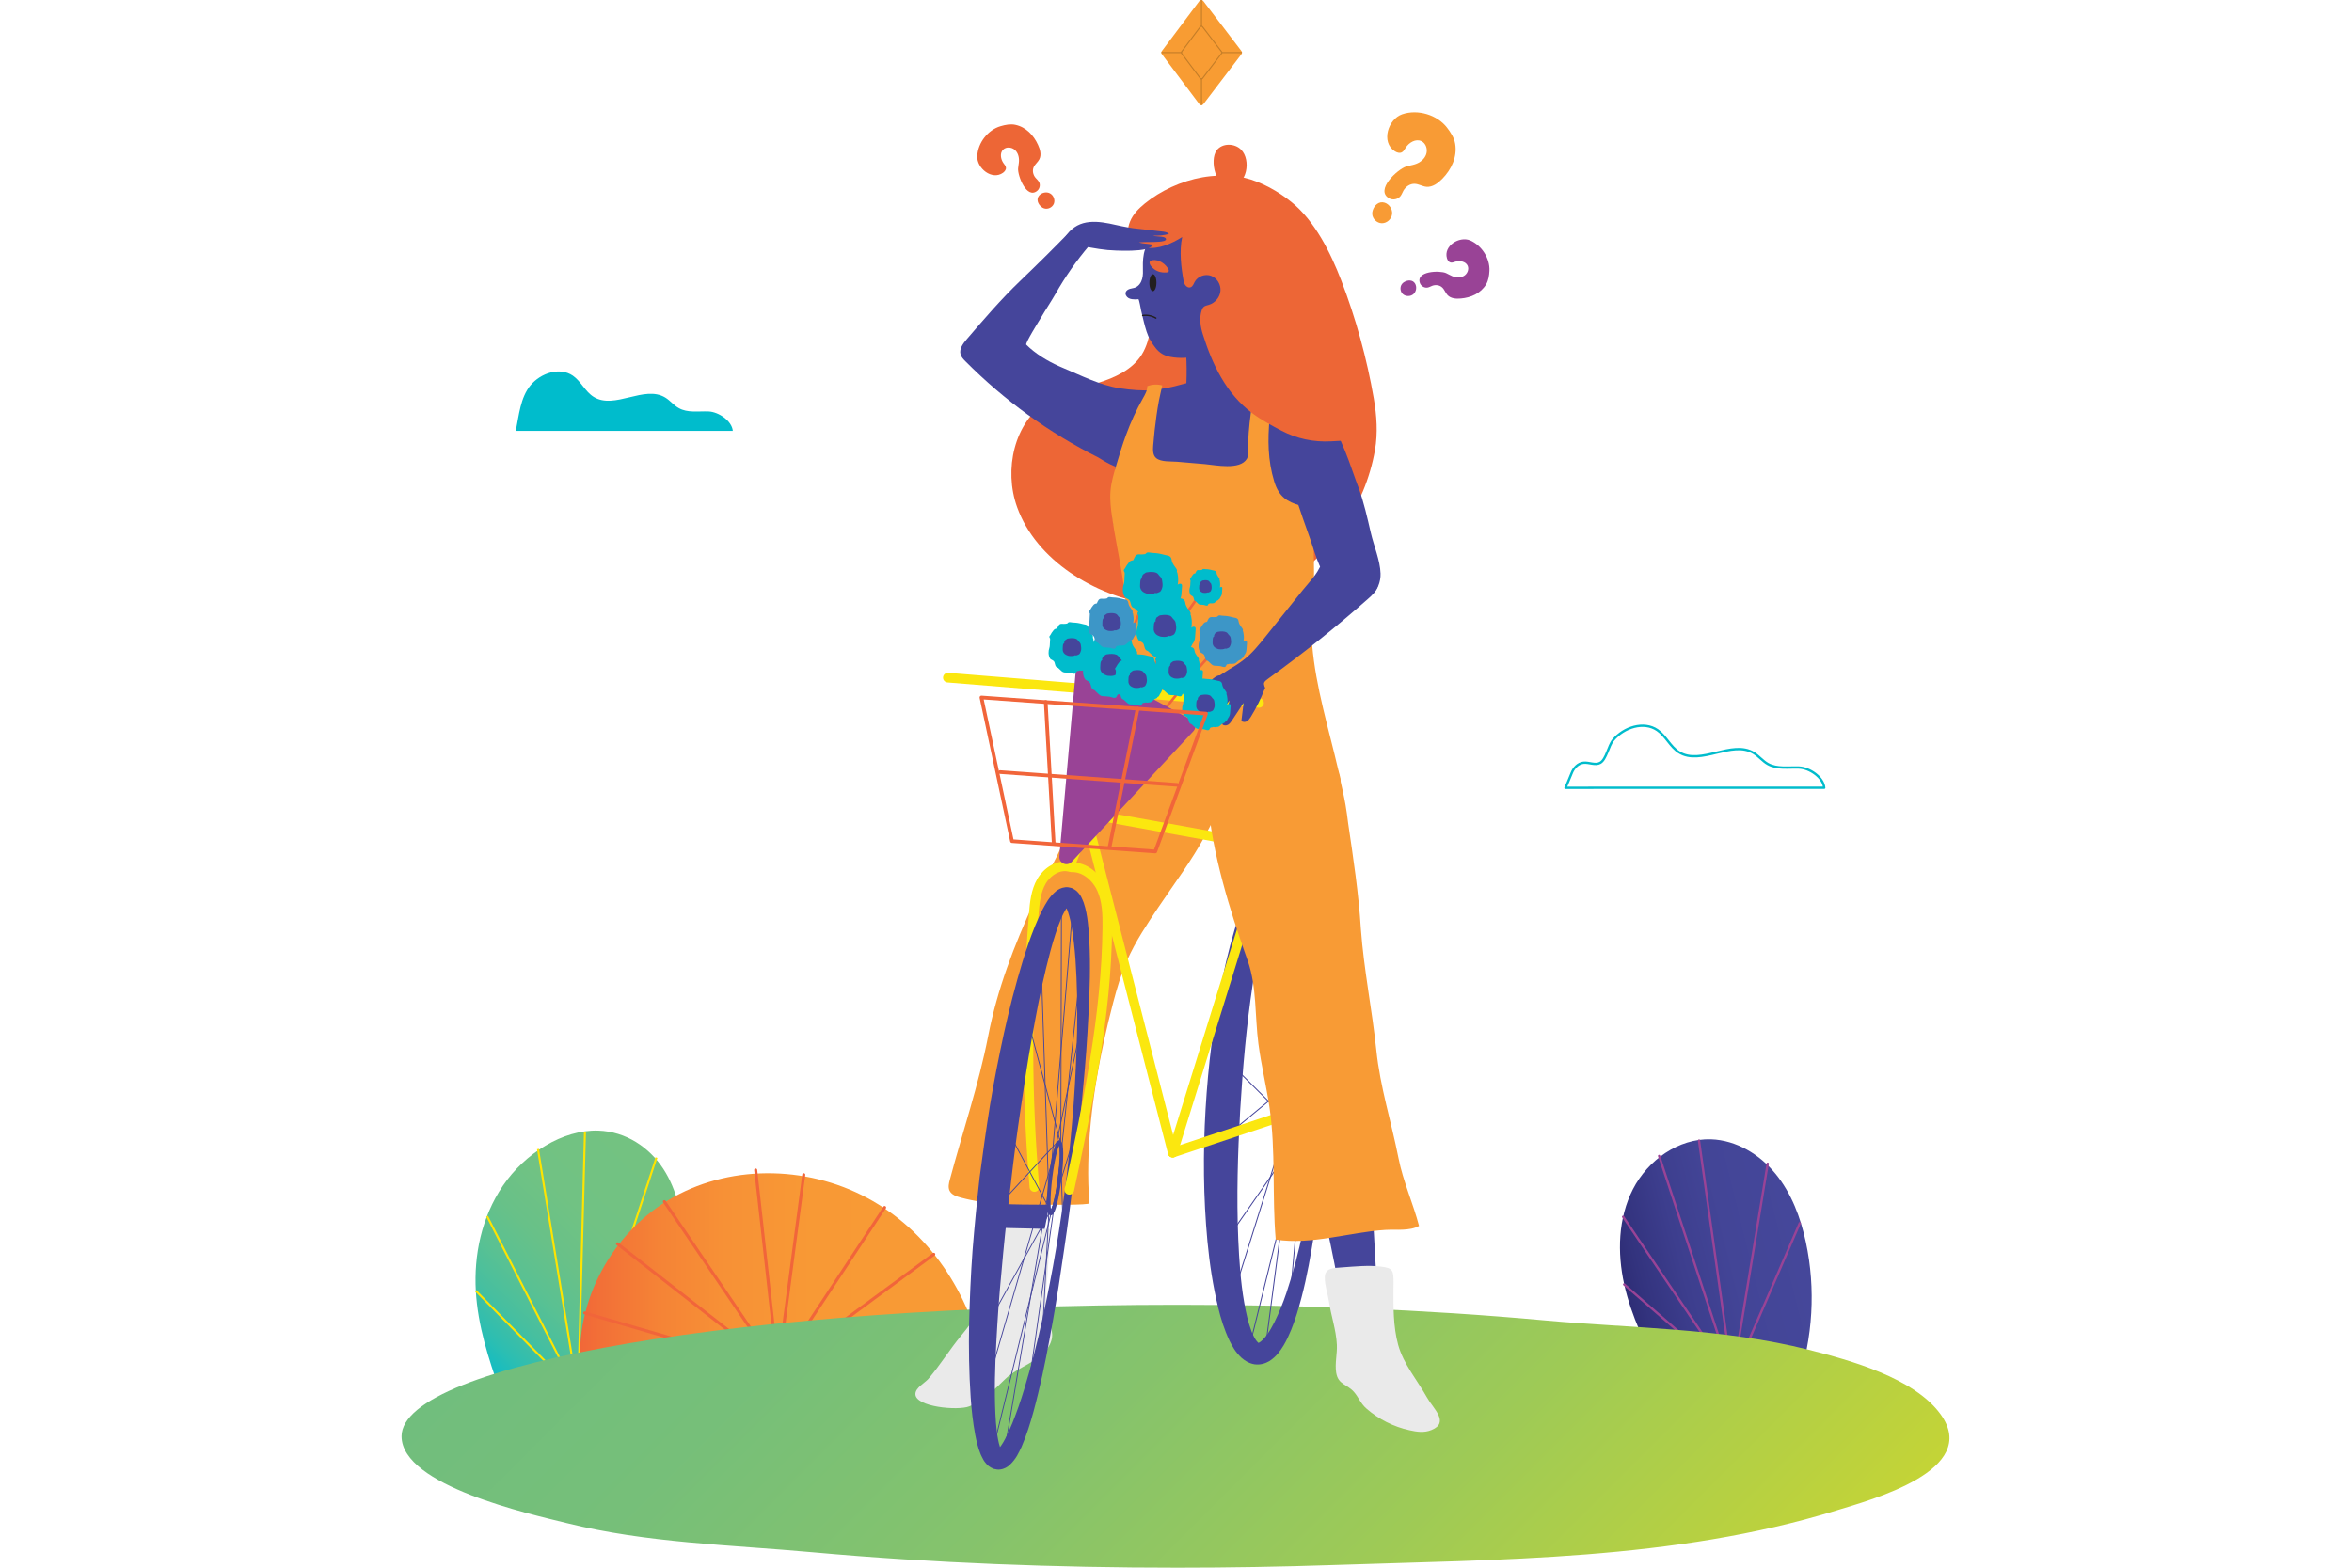 <svg width="579" height="386" viewBox="0 0 579 386" fill="none" xmlns="http://www.w3.org/2000/svg">
<g clip-path="url(#clip0)">
<path d="M330.165 69.017C333.774 78.358 336.495 88.297 338.194 98.141C338.908 102.309 339.217 106.613 338.483 110.801C337.267 117.769 334.488 124.446 330.397 130.217C325.745 136.779 318.585 143.476 310.826 146.198C302.257 149.189 291.951 150.115 282.977 148.726C269.621 146.661 255.127 138.111 250.379 124.852C247.079 115.646 249.607 103.95 257.867 98.758C261.592 96.423 266.031 95.593 270.239 94.3C274.446 93.007 278.75 91.038 281.085 87.294C282.301 85.345 282.861 83.087 283.305 80.848C284.482 74.807 284.81 68.612 286.084 62.59C287.377 56.568 289.751 50.547 294.286 46.397C301.234 40.028 311.598 44.641 317.929 49.755C323.68 54.387 327.56 62.242 330.165 69.017Z" fill="#ED6636"/>
<path d="M299.497 37.037C300.848 35.184 303.936 35.222 305.538 36.863C308.009 39.372 307.044 45.529 303.01 45.934C299.266 46.32 297.702 39.488 299.497 37.037Z" fill="#ED6636"/>
<path d="M408.871 338.464C405.165 331.362 401.575 324.066 399.838 316.25C398.101 308.414 398.333 299.903 402 292.781C405.667 285.659 413.213 280.255 421.223 280.526C427.418 280.738 433.189 284.231 437.106 289.037C441.024 293.823 443.263 299.806 444.556 305.866C447.007 317.311 446.293 329.412 442.549 340.51L408.871 338.464Z" fill="url(#paint0_linear)"/>
<path d="M418.25 280.834L426.472 339.391L408.427 284.617" stroke="#994396" stroke-width="0.565" stroke-miterlimit="10" stroke-linecap="round" stroke-linejoin="round"/>
<path d="M399.568 299.594L426.472 339.391L399.819 316.25" stroke="#994396" stroke-width="0.565" stroke-miterlimit="10" stroke-linecap="round" stroke-linejoin="round"/>
<path d="M435.157 286.528L426.472 339.391L443.051 301.177" stroke="#994396" stroke-width="0.565" stroke-miterlimit="10" stroke-linecap="round" stroke-linejoin="round"/>
<path d="M123.038 342.363C120.258 334.508 117.634 326.479 117.132 317.832C116.649 309.186 118.463 299.787 123.829 291.913C129.194 284.038 138.516 278.094 147.298 278.383C154.091 278.615 159.823 282.494 163.278 287.782C166.733 293.071 168.084 299.671 168.412 306.368C169.01 319.01 166.019 332.365 159.823 344.602L123.038 342.363Z" fill="url(#paint1_linear)"/>
<path d="M143.997 278.731L142.318 343.405L132.437 282.919" stroke="#FFE400" stroke-width="0.498" stroke-miterlimit="10"/>
<path d="M119.911 299.459L142.318 343.405L117.132 317.832" stroke="#FFE400" stroke-width="0.498" stroke-miterlimit="10"/>
<path d="M161.599 285.022L142.318 343.405L167.64 301.196" stroke="#FFE400" stroke-width="0.498" stroke-miterlimit="10"/>
<path d="M143.013 337.441C141.218 320.457 150.868 303.068 165.806 294.75C180.745 286.431 200.025 287.145 214.809 295.695C229.612 304.245 239.706 320.071 242.254 336.959L143.013 337.441Z" fill="url(#paint2_linear)"/>
<path d="M143.939 323.275L191.514 337.113L152.007 306.252" stroke="#F1653A" stroke-width="0.747" stroke-miterlimit="10" stroke-linecap="round" stroke-linejoin="round"/>
<path d="M163.548 295.869L191.514 337.113L186.033 288.091" stroke="#F1653A" stroke-width="0.747" stroke-miterlimit="10" stroke-linecap="round" stroke-linejoin="round"/>
<path d="M197.864 289.249L191.514 337.113L217.762 297.317" stroke="#F1653A" stroke-width="0.747" stroke-miterlimit="10" stroke-linecap="round" stroke-linejoin="round"/>
<path d="M229.863 308.839L191.514 337.113L239.088 325.861" stroke="#F1653A" stroke-width="0.747" stroke-miterlimit="10" stroke-linecap="round" stroke-linejoin="round"/>
<path d="M445.251 332.346C424.021 326.981 401.903 327.077 380.229 325.108C350.218 322.368 320.052 321.268 289.905 321.268C184.392 321.268 98.855 335.762 98.855 353.634C98.855 365.889 130.68 372.818 139.5 375.018C159.283 379.94 179.799 380.364 200.006 382.198C229.882 384.9 259.913 386 289.905 386C302.585 386 315.266 385.788 327.946 385.363C369.035 383.954 411.959 384.244 451.987 371.93C460.595 369.286 487.769 362.029 477.694 348.191C471.19 339.255 455.422 334.913 445.251 332.346Z" fill="url(#paint3_linear)"/>
<path d="M286.952 154.111C293.553 159.206 302.547 161.001 310.595 158.858C314.05 157.932 317.408 156.253 319.589 153.416C322.561 149.575 322.85 144.364 323.043 139.52C323.352 131.047 323.661 122.555 323.101 114.102C322.831 110.184 322.87 105.243 321.48 101.537C321.461 101.479 321.441 101.421 321.422 101.364C320.361 98.777 317.485 97.523 314.899 96.461C310.228 94.551 305.21 93.489 300.173 93.316C296.834 93.2 293.534 93.894 290.33 94.802C287.145 95.709 283.922 96.056 280.603 96.481C280.255 96.519 279.908 96.577 279.618 96.751C279.252 96.983 279.039 97.368 278.866 97.754C277.515 100.514 276.685 103.506 276.009 106.517C274.928 111.4 274.292 116.379 274.099 121.378C274.021 123.423 273.713 125.759 273.944 127.766C274.214 130.198 275.295 132.784 276.125 135.042C277.399 138.478 278.132 142.029 279.811 145.348C281.548 148.764 283.922 151.775 286.952 154.111Z" fill="#45459B"/>
<path d="M293.167 94.416C292.82 94.242 292.414 94.377 292.048 94.512C286.837 96.423 281.143 96.442 275.72 95.612C270.721 94.84 266.128 92.447 261.515 90.517C261.226 90.401 260.936 90.266 260.666 90.15C257.771 88.838 254.914 87.12 252.637 84.862C252.309 84.553 255.86 78.879 256.227 78.261C257.404 76.254 258.678 74.363 259.836 72.356C262.21 68.168 264.97 64.211 268.077 60.544C268.27 60.312 268.463 60.081 268.54 59.791C268.675 59.116 268.038 58.537 267.421 58.19C266.591 57.726 265.491 56.24 264.429 56.337C264.043 56.375 263.715 56.684 263.445 56.954C259.411 61.104 255.32 65.157 251.132 69.171C246.403 73.707 242.215 78.59 237.95 83.569C237.062 84.611 236.097 85.924 236.464 87.236C236.657 87.931 237.178 88.471 237.68 88.973C247.194 98.546 258.234 106.575 270.354 112.635C272.284 113.831 274.292 115.067 276.55 115.375C277.38 115.491 278.827 115.607 279.541 115.047C280.082 114.642 280.101 113.909 280.371 113.33C281.124 111.651 282.513 110.222 283.826 108.987C286.663 106.343 290.098 104.181 292.144 100.785C292.723 99.858 294.865 95.284 293.167 94.416Z" fill="#45459B"/>
<path d="M319.936 124.446C316.964 123.539 314.86 122.42 313.683 118.56C312.081 113.31 312.062 108.292 312.544 102.927C312.602 102.251 313.258 94.609 313.509 94.666C312.139 94.435 310.769 94.184 309.398 93.952C308.568 97.272 307.989 100.669 307.623 104.066C307.449 105.706 307.314 107.347 307.256 109.006C307.198 110.184 307.545 111.94 306.947 112.963C305.249 115.819 299.227 114.507 296.602 114.275C294.344 114.082 292.105 113.889 289.847 113.696C288.381 113.561 285.833 113.812 284.617 112.789C283.787 112.094 283.806 110.84 283.884 109.759C284.077 107.289 284.347 104.818 284.694 102.367C284.868 101.093 285.08 99.839 285.312 98.565C285.543 97.349 285.872 96.114 286.122 94.898C284.926 94.57 283.594 94.628 282.436 95.091C282.455 96.133 281.915 97.098 281.394 98.005C279.753 100.9 278.345 103.95 277.206 107.076C276.318 109.47 275.585 111.921 274.851 114.372C274.195 116.553 273.539 118.734 273.365 121.011C273.211 123.095 273.462 125.18 273.751 127.245C275.16 137.011 277.881 146.371 277.283 156.369C276.878 163.124 274.755 170.245 273.481 176.962C273.134 178.757 272.497 180.416 271.84 182.095C271.3 183.466 269.679 185.975 269.891 187.403C270.374 190.568 276.357 190.723 278.46 191.417C283.459 193.096 288.535 196.011 294.016 194.409C295.271 194.042 296.371 193.328 297.664 193.039C299.941 192.517 302.605 192.846 304.901 192.846C310.653 192.846 316.018 193.56 321.673 194.293C323.352 194.505 328.254 195.219 329.605 193.695C330.532 192.653 329.74 190.877 329.47 189.661C327.116 179.49 323.893 169.222 323.024 158.8C323.024 155.79 322.696 153.184 323.043 150.173C323.95 142.144 323.159 133.479 323.217 125.373C322.001 125.006 320.92 124.736 319.936 124.446Z" fill="#F89B35"/>
<path d="M333.813 118.386C331.632 112.21 329.084 104.548 324.626 100.07C322.986 98.43 320.921 96.963 318.585 96.905C314.552 96.809 313.857 102.406 314.069 105.532C314.262 108.562 315.266 111.496 316.269 114.372C318.296 120.239 320.148 126.145 322.271 131.973C323.622 135.679 324.491 139.867 327.077 142.955C329.084 145.348 334.624 148.571 337.576 146.448C339.178 145.29 339.912 143.206 339.854 141.218C339.757 137.976 338.194 134.386 337.461 131.201C336.592 127.457 335.762 123.713 334.45 120.104C334.237 119.544 334.025 118.965 333.813 118.386Z" fill="#45459B"/>
<path d="M245.4 314.011C246.384 306.773 245.129 296.332 245.187 288.072C245.245 279.445 245.805 270.721 246.268 262.075C246.596 255.918 246.094 243.103 255.474 244.01C263.098 244.763 261.283 255.011 260.994 260.473C260.627 267.479 260.55 274.485 260.261 281.452C259.894 290.176 257.867 298.764 256.246 307.333C255.667 310.421 256.246 320.245 253.602 321.943L245.4 314.011Z" fill="#45459B"/>
<path d="M271.744 256.401C272.458 253.139 273.23 249.935 274.041 246.828C274.967 243.296 276.009 239.783 277.476 236.444C279.522 231.793 282.378 227.547 285.196 223.34C289.076 217.55 293.418 211.837 296.68 205.719C299.691 200.064 303.222 194.139 301.099 187.5C298.687 179.953 289.133 174.163 281.529 177.714C269.872 183.176 266.475 196.609 261.863 207.205C259.682 212.203 256.825 217.009 254.567 222.027C249.607 232.99 245.554 243.334 243.257 255.127C240.922 267.112 236.966 278.711 233.82 290.484C233.588 291.353 233.376 292.298 233.723 293.109C234.206 294.19 235.479 294.595 236.618 294.904C243.373 296.718 249.839 296.564 256.845 296.622C257.539 296.622 268.212 296.776 268.174 296.255C267.151 283.42 268.926 269.428 271.744 256.401Z" fill="#F89B35"/>
<path d="M242.563 306.523C242.447 305.384 242.331 304.245 242.254 303.106C242.234 302.856 242.234 302.566 242.427 302.392C242.582 302.257 242.813 302.257 243.026 302.257C248.16 302.373 253.293 302.489 258.408 302.605C258.582 302.605 257.964 312.872 257.887 313.799C257.559 317.639 257.153 320.689 258.022 324.452C258.582 326.923 259.72 328.467 258.408 331.111C256.381 335.202 250.63 336.438 247.484 339.526C244.898 342.054 242.022 344.91 238.587 346.281C235.827 347.381 225.308 346.435 225.347 343.231C225.366 341.649 227.624 340.568 228.57 339.468C231.426 336.148 233.82 332.211 236.618 328.853C240.189 324.568 242.775 320.419 243.006 314.686C243.103 311.965 242.833 309.244 242.563 306.523Z" fill="#EAEAEA"/>
<path d="M326.749 271.512C326.093 282.224 325.166 292.916 323.545 303.55C322.696 308.877 321.789 314.204 320.399 319.473C319.705 322.117 318.933 324.761 317.871 327.386C317.331 328.698 316.752 330.011 315.96 331.323C315.15 332.616 314.262 333.986 312.467 335.144C311.521 335.704 310.209 336.129 308.8 335.917C307.43 335.685 306.388 334.99 305.616 334.315C304.129 332.925 303.377 331.516 302.682 330.146C301.389 327.405 300.54 324.684 299.883 321.963C298.571 316.52 297.76 311.097 297.239 305.654C296.216 294.788 296.139 283.903 296.776 273.095C297.413 262.268 298.745 251.479 300.945 240.806C302.045 235.46 303.435 230.172 305.172 224.922C306.059 222.297 307.082 219.692 308.356 217.125C309.012 215.832 309.688 214.558 310.595 213.284C311.521 212.03 312.506 210.717 314.358 209.637C315.343 209.135 316.636 208.787 317.987 209.019C319.299 209.309 320.264 210.003 320.959 210.698C322.31 212.107 322.928 213.516 323.507 214.886C324.568 217.646 325.147 220.367 325.63 223.069C326.575 228.493 326.923 233.877 327.174 239.262C327.675 250.07 327.328 260.801 326.749 271.512ZM324.858 271.416C325.475 260.782 325.379 250.089 324.394 239.513C323.893 234.244 323.082 228.975 321.866 223.919C321.249 221.41 320.438 218.92 319.396 216.778C318.875 215.735 318.218 214.732 317.639 214.269C317.35 214.037 317.157 214.018 317.157 214.018C317.157 214.056 317.138 214.076 316.925 214.191C316.481 214.52 315.787 215.369 315.246 216.334C314.667 217.299 314.185 218.418 313.722 219.557C312.814 221.854 312.081 224.324 311.425 226.814C310.112 231.812 309.225 236.985 308.414 242.157C306.831 252.541 305.924 263.059 305.287 273.578C304.708 284.096 304.38 294.653 304.824 305.133C305.056 310.363 305.403 315.594 306.272 320.612C306.696 323.121 307.256 325.591 308.067 327.753C308.472 328.795 308.993 329.798 309.437 330.3C309.649 330.532 309.765 330.57 309.726 330.628C309.668 330.628 309.688 330.686 309.919 330.609C310.421 330.377 311.232 329.586 311.888 328.66C312.564 327.733 313.181 326.633 313.741 325.514C314.86 323.256 315.845 320.824 316.674 318.354C318.334 313.393 319.685 308.24 320.766 303.049C322.908 292.665 324.24 282.05 324.858 271.416Z" fill="#45459B"/>
<path d="M319.299 271.011L319.28 212.088" stroke="#45459B" stroke-width="0.235" stroke-miterlimit="10" stroke-linecap="round" stroke-linejoin="round"/>
<path d="M315.304 212.377L322.464 269.93" stroke="#45459B" stroke-width="0.235" stroke-miterlimit="10" stroke-linecap="round" stroke-linejoin="round"/>
<path d="M322.445 271.609L307.642 331.381" stroke="#45459B" stroke-width="0.235" stroke-miterlimit="10" stroke-linecap="round" stroke-linejoin="round"/>
<path d="M311.618 331.072L319.28 272.709" stroke="#45459B" stroke-width="0.235" stroke-miterlimit="10" stroke-linecap="round" stroke-linejoin="round"/>
<path d="M320.322 279.174L302.045 260.975" stroke="#45459B" stroke-width="0.235" stroke-miterlimit="10" stroke-linecap="round" stroke-linejoin="round"/>
<path d="M300.906 280.506L321.036 263.908" stroke="#45459B" stroke-width="0.235" stroke-miterlimit="10" stroke-linecap="round" stroke-linejoin="round"/>
<path d="M321.422 263.445L324.877 282.494" stroke="#45459B" stroke-width="0.235" stroke-miterlimit="10" stroke-linecap="round" stroke-linejoin="round"/>
<path d="M326.016 262.943L320.708 278.731" stroke="#45459B" stroke-width="0.235" stroke-miterlimit="10" stroke-linecap="round" stroke-linejoin="round"/>
<path d="M321.596 277.09L301.273 306.291" stroke="#45459B" stroke-width="0.235" stroke-miterlimit="10" stroke-linecap="round" stroke-linejoin="round"/>
<path d="M303.28 319.898L319.878 267.054" stroke="#45459B" stroke-width="0.235" stroke-miterlimit="10" stroke-linecap="round" stroke-linejoin="round"/>
<path d="M320.148 265.529L325.649 237.158" stroke="#45459B" stroke-width="0.235" stroke-miterlimit="10" stroke-linecap="round" stroke-linejoin="round"/>
<path d="M323.642 223.552L321.866 275.565" stroke="#45459B" stroke-width="0.235" stroke-miterlimit="10" stroke-linecap="round" stroke-linejoin="round"/>
<path d="M322.368 265.973L317.408 321.519" stroke="#45459B" stroke-width="0.235" stroke-miterlimit="10" stroke-linecap="round" stroke-linejoin="round"/>
<path d="M321.017 307.488L319.627 277.534" stroke="#45459B" stroke-width="0.235" stroke-miterlimit="10" stroke-linecap="round" stroke-linejoin="round"/>
<path d="M319.376 276.665L309.495 221.95" stroke="#45459B" stroke-width="0.235" stroke-miterlimit="10" stroke-linecap="round" stroke-linejoin="round"/>
<path d="M305.886 235.981L322.117 265.086" stroke="#45459B" stroke-width="0.235" stroke-miterlimit="10" stroke-linecap="round" stroke-linejoin="round"/>
<path d="M322.387 272.095C322.657 267.861 322.186 264.385 321.335 264.331C320.484 264.277 319.575 267.665 319.305 271.899C319.036 276.133 319.507 279.609 320.358 279.663C321.209 279.717 322.117 276.329 322.387 272.095Z" stroke="#45459B" stroke-width="0.98" stroke-miterlimit="10" stroke-linecap="round" stroke-linejoin="round"/>
<path d="M288.689 283.806L325.803 271.454" stroke="#FBE70F" stroke-width="2.374" stroke-miterlimit="10" stroke-linecap="round" stroke-linejoin="round"/>
<path d="M307.333 199.099C308.704 198.616 310.228 198.462 311.695 198.443C317.678 198.365 327.965 200.952 323.68 209.463C322.194 212.416 319.878 211.933 317.157 212.512C313.548 213.304 313.625 213.883 311.734 217.202C311.039 218.437 309.997 219.615 308.607 219.827C307.005 220.059 305.48 218.843 304.824 217.376C303.493 214.327 302.277 210.679 302.219 207.321C302.18 204.677 303.087 201.878 305.172 200.238C305.847 199.736 306.561 199.35 307.333 199.099Z" fill="#FBE70F"/>
<path d="M304.014 82.314C304.593 88.105 304.863 93.952 304.786 99.781C304.786 100.244 304.766 100.727 304.573 101.093C304.322 101.537 303.879 101.653 303.473 101.73C300.076 102.329 296.564 101.943 293.263 100.592C292.704 100.36 292.105 100.051 291.874 99.318C291.719 98.835 291.777 98.295 291.816 97.793C292.26 93.103 292.221 88.317 291.681 83.646L304.014 82.314Z" fill="#45459B"/>
<path d="M305.615 12.584L296.216 0.251C296.101 0.097 295.908 0 295.734 0C295.541 0 295.367 0.097 295.251 0.251L286.007 12.584C285.852 12.796 285.852 13.105 286.007 13.317L295.251 25.65C295.367 25.804 295.541 25.901 295.734 25.901C295.927 25.901 296.101 25.804 296.216 25.669L305.615 13.336C305.789 13.105 305.789 12.796 305.615 12.584Z" fill="#F89C33"/>
<path d="M300.733 12.757L296.004 6.562C295.946 6.485 295.85 6.446 295.753 6.446C295.657 6.446 295.56 6.485 295.502 6.562L290.87 12.757C290.793 12.873 290.793 13.008 290.87 13.124L295.502 19.319C295.56 19.396 295.657 19.435 295.753 19.435C295.85 19.435 295.946 19.396 296.004 19.319L300.733 13.124C300.829 13.027 300.829 12.873 300.733 12.757Z" stroke="#C47D27" stroke-width="0.263" stroke-miterlimit="10" stroke-linecap="round" stroke-linejoin="round"/>
<path d="M295.772 6.446V0" stroke="#C47D27" stroke-width="0.263" stroke-miterlimit="10" stroke-linecap="round" stroke-linejoin="round"/>
<path d="M295.772 25.765V19.319" stroke="#C47D27" stroke-width="0.263" stroke-miterlimit="10" stroke-linecap="round" stroke-linejoin="round"/>
<path d="M286.007 12.95C286.007 12.95 288.091 12.95 290.909 12.95" stroke="#C47D27" stroke-width="0.263" stroke-miterlimit="10" stroke-linecap="round" stroke-linejoin="round"/>
<path d="M300.926 12.95C303.628 12.95 305.615 12.95 305.615 12.95" stroke="#C47D27" stroke-width="0.263" stroke-miterlimit="10" stroke-linecap="round" stroke-linejoin="round"/>
<path d="M263.271 213.439C260.569 212.783 257.771 214.597 256.381 217.009C254.992 219.422 254.702 222.278 254.49 225.038C252.676 247.407 252.734 269.91 254.644 292.26" stroke="#FBE70F" stroke-width="2.374" stroke-miterlimit="10" stroke-linecap="round" stroke-linejoin="round"/>
<path d="M264.294 289.886C263.619 295.83 262.847 301.756 261.959 307.661C261.09 313.586 260.222 319.492 259.16 325.398C258.099 331.285 257.018 337.19 255.571 343.058C254.857 345.991 254.104 348.925 253.139 351.839C252.656 353.306 252.116 354.753 251.479 356.239C250.765 357.706 250.205 359.173 248.449 360.814C247.947 361.2 247.291 361.682 246.229 361.817C245.747 361.914 245.129 361.798 244.608 361.663C244.164 361.489 243.701 361.219 243.373 360.968C242.119 359.868 241.868 358.98 241.424 358.112C240.729 356.413 240.382 354.85 240.073 353.287C239.494 350.179 239.166 347.13 238.953 344.08C238.548 338.001 238.452 331.96 238.567 325.919C238.722 319.898 238.973 313.876 239.417 307.874C239.899 301.871 240.478 295.888 241.154 289.925C241.926 283.961 242.775 278.017 243.72 272.072C244.705 266.147 245.882 260.241 247.156 254.355C248.449 248.468 249.954 242.62 251.711 236.811C252.598 233.897 253.583 231.021 254.741 228.145C255.32 226.698 255.957 225.27 256.709 223.822C257.52 222.375 258.176 220.946 260.01 219.383C260.511 219.016 261.187 218.573 262.248 218.457C262.712 218.38 263.329 218.515 263.831 218.65C264.256 218.843 264.7 219.094 265.008 219.364C266.186 220.464 266.379 221.352 266.765 222.22C267.344 223.919 267.595 225.482 267.788 227.045C268.174 230.153 268.251 233.183 268.309 236.213C268.386 242.254 268.058 248.256 267.71 254.239C267.363 260.222 266.803 266.186 266.244 272.13C265.703 278.017 265.047 283.942 264.294 289.886ZM262.577 289.674C263.252 283.749 263.831 277.824 264.294 271.898C264.738 265.954 264.989 260.01 265.143 254.065C265.259 248.121 265.163 242.176 264.757 236.29C264.545 233.356 264.217 230.423 263.696 227.624C263.426 226.235 263.078 224.864 262.615 223.764C262.403 223.282 262.036 222.722 262.055 222.838C262.075 222.876 262.19 222.973 262.287 222.973C262.422 223.089 262.654 223.05 262.75 223.069C263.059 223.05 263.059 222.992 263.001 223.069C262.577 223.475 261.805 224.768 261.303 225.984C260.762 227.238 260.28 228.57 259.836 229.94C258.948 232.662 258.215 235.499 257.52 238.355C256.13 244.049 255.05 249.858 254.007 255.686C252.946 261.496 252.097 267.363 251.228 273.211C250.36 279.059 249.588 284.945 248.912 290.832C248.179 296.718 247.523 302.605 246.963 308.491C246.403 314.378 245.863 320.284 245.515 326.17C245.168 332.057 244.84 337.962 244.917 343.791C244.956 346.705 245.052 349.62 245.38 352.399C245.554 353.769 245.786 355.159 246.152 356.239C246.307 356.722 246.615 357.282 246.519 357.166C246.48 357.127 246.345 357.031 246.229 357.031C246.075 356.915 245.824 356.973 245.708 356.973C245.38 357.031 245.4 357.108 245.477 357.05C245.979 356.722 246.847 355.448 247.445 354.271C248.082 353.055 248.681 351.743 249.221 350.392C250.302 347.709 251.267 344.91 252.116 342.093C253.834 336.438 255.32 330.686 256.594 324.877C257.848 319.068 259.025 313.22 259.99 307.353C260.975 301.485 261.824 295.58 262.577 289.674Z" fill="#45459B"/>
<path d="M258.697 288.844L264.256 221.525" stroke="#45459B" stroke-width="0.216" stroke-miterlimit="10" stroke-linecap="round" stroke-linejoin="round"/>
<path d="M261.303 221.622L261.129 287.802" stroke="#45459B" stroke-width="0.216" stroke-miterlimit="10" stroke-linecap="round" stroke-linejoin="round"/>
<path d="M260.955 289.732L244.415 357.05" stroke="#45459B" stroke-width="0.216" stroke-miterlimit="10" stroke-linecap="round" stroke-linejoin="round"/>
<path d="M247.349 356.954L258.523 290.774" stroke="#45459B" stroke-width="0.216" stroke-miterlimit="10" stroke-linecap="round" stroke-linejoin="round"/>
<path d="M258.678 298.243L246.963 276.26" stroke="#45459B" stroke-width="0.216" stroke-miterlimit="10" stroke-linecap="round" stroke-linejoin="round"/>
<path d="M244.28 298.513L260.647 280.834" stroke="#45459B" stroke-width="0.216" stroke-miterlimit="10" stroke-linecap="round" stroke-linejoin="round"/>
<path d="M260.975 280.333L261.708 302.315" stroke="#45459B" stroke-width="0.216" stroke-miterlimit="10" stroke-linecap="round" stroke-linejoin="round"/>
<path d="M264.391 280.062L258.987 297.741" stroke="#45459B" stroke-width="0.216" stroke-miterlimit="10" stroke-linecap="round" stroke-linejoin="round"/>
<path d="M259.817 295.927L242.099 327.984" stroke="#45459B" stroke-width="0.216" stroke-miterlimit="10" stroke-linecap="round" stroke-linejoin="round"/>
<path d="M242.292 343.656L259.489 284.347" stroke="#45459B" stroke-width="0.216" stroke-miterlimit="10" stroke-linecap="round" stroke-linejoin="round"/>
<path d="M259.836 282.649L266.572 250.572" stroke="#45459B" stroke-width="0.216" stroke-miterlimit="10" stroke-linecap="round" stroke-linejoin="round"/>
<path d="M266.379 234.92L260.145 294.209" stroke="#45459B" stroke-width="0.216" stroke-miterlimit="10" stroke-linecap="round" stroke-linejoin="round"/>
<path d="M261.438 283.266L252.521 346.396" stroke="#45459B" stroke-width="0.216" stroke-miterlimit="10" stroke-linecap="round" stroke-linejoin="round"/>
<path d="M256.516 330.609L258.311 296.313" stroke="#45459B" stroke-width="0.216" stroke-miterlimit="10" stroke-linecap="round" stroke-linejoin="round"/>
<path d="M258.215 295.29L256.13 232.16" stroke="#45459B" stroke-width="0.216" stroke-miterlimit="10" stroke-linecap="round" stroke-linejoin="round"/>
<path d="M252.155 247.966L261.322 282.263" stroke="#45459B" stroke-width="0.216" stroke-miterlimit="10" stroke-linecap="round" stroke-linejoin="round"/>
<path d="M260.858 290.201C261.452 285.377 261.428 281.404 260.804 281.327C260.18 281.25 259.192 285.099 258.597 289.923C258.003 294.747 258.027 298.72 258.651 298.797C259.275 298.874 260.263 295.025 260.858 290.201Z" stroke="#45459B" stroke-width="0.901" stroke-miterlimit="10" stroke-linecap="round" stroke-linejoin="round"/>
<path d="M263.406 213.149L272.342 190.24L272.709 170.554" stroke="#FBE70F" stroke-width="2.374" stroke-miterlimit="10" stroke-linecap="round" stroke-linejoin="round"/>
<path d="M263.831 213.555C267.054 213.458 269.891 215.928 271.223 218.862C272.535 221.796 272.632 225.115 272.593 228.319C272.381 250.128 267.807 271.628 263.233 292.955" stroke="#FBE70F" stroke-width="2.374" stroke-miterlimit="10" stroke-linecap="round" stroke-linejoin="round"/>
<path d="M288.689 283.807L312.081 208.382L267.228 200.276" stroke="#FBE70F" stroke-width="2.374" stroke-miterlimit="10" stroke-linecap="round" stroke-linejoin="round"/>
<path d="M267.228 200.276L288.689 283.807" stroke="#FBE70F" stroke-width="2.374" stroke-miterlimit="10" stroke-linecap="round" stroke-linejoin="round"/>
<path d="M233.337 166.849L309.939 173.063" stroke="#FBE70F" stroke-width="2.374" stroke-miterlimit="10" stroke-linecap="round" stroke-linejoin="round"/>
<path d="M328.351 250.244C328.061 250.244 327.772 250.263 327.482 250.302C315.266 251.73 317.639 265.722 319.724 274.292C322.715 286.586 326.074 298.494 328.467 310.942C328.969 313.567 329.49 316.153 329.972 318.739C330.493 321.499 330.937 324.259 331.246 327.019C331.265 327.27 331.285 327.502 331.323 327.753C331.439 328.814 331.516 329.876 331.574 330.937C331.593 331.285 331.613 331.651 331.632 331.999C331.671 333.311 331.69 334.643 331.632 335.974C332.655 336.689 334.392 337.075 335.994 336.901C337.19 336.766 338.329 336.341 339.062 335.492C339.313 335.202 339.506 334.894 339.641 334.508C339.873 333.89 339.834 333.137 339.796 332.423C339.545 327.675 339.294 322.928 339.024 318.18C338.503 308.568 337.982 298.957 337.287 289.346C337.19 288.091 337.094 286.856 337.017 285.601C337.364 285.524 337.711 285.466 338.078 285.389C337.808 282.108 337.538 278.75 337.268 275.353C336.727 268.714 338.812 249.993 328.351 250.244Z" fill="#45459B"/>
<path d="M331.227 198.153C330.86 195.972 330.319 193.868 329.876 191.707C329.181 188.291 327.386 184.72 325.321 181.922C321.75 177.097 316.192 174.646 310.19 174.974C285.582 176.325 302.875 224.401 307.179 236.637C309.398 242.948 308.916 250.398 309.784 256.979C310.498 262.345 311.714 267.305 312.506 272.593C314.107 283.363 313.123 294.479 314.05 305.21C322.87 306.6 332.249 303.377 341.031 302.836C343.656 302.682 347.033 303.164 349.33 301.852C347.902 296.371 345.412 290.928 344.273 285.157C342.478 276.067 339.776 267.768 338.811 258.543C337.769 248.565 335.743 238.741 335.009 228.705C334.469 220.001 333.137 211.219 331.863 202.592C331.69 201.106 331.477 199.62 331.227 198.153Z" fill="#F89B35"/>
<path d="M343.038 317.003C343.019 321.712 342.942 326.575 344.196 331.149C345.528 335.936 348.925 339.854 351.318 344.138C352.843 346.86 356.896 350.237 352.418 352.09C350.604 352.843 348.847 352.572 347.014 352.167C343.154 351.337 339.333 349.427 336.36 346.802C334.951 345.567 334.45 344.042 333.311 342.729C331.574 340.761 329.393 340.954 328.93 337.943C328.582 335.685 329.2 333.408 329.104 331.149C328.93 327.425 327.675 324.047 327.154 320.457C326.865 318.527 326.112 316.559 326.131 314.513C326.151 312.197 328.216 312.197 330.532 312.042C333.6 311.83 336.843 311.483 339.873 311.849C342.903 312.216 343.057 312.718 343.057 315.96C343.038 316.308 343.038 316.655 343.038 317.003Z" fill="#EAEAEA"/>
<path d="M293.553 176.035C293.379 176.576 293.437 177.406 293.997 177.386C294.171 177.386 294.344 177.27 294.479 177.155C296.332 175.726 298.011 174.086 299.459 172.252C298.706 174.086 297.953 175.939 297.201 177.772C297.645 178.332 298.494 177.753 298.938 177.193C300.192 175.611 301.466 174.028 302.721 172.445C302.103 174.395 301.505 176.363 300.887 178.313C301.215 178.699 301.852 178.699 302.296 178.448C302.74 178.197 303.029 177.753 303.319 177.328C304.265 175.9 305.191 174.491 306.137 173.063C305.963 174.549 305.77 176.016 305.596 177.502C305.944 177.849 306.542 177.83 306.967 177.579C307.391 177.328 307.661 176.904 307.932 176.479C309.302 174.26 310.46 171.905 311.386 169.454C311.869 168.18 301.138 165.69 299.671 166.405C296.757 167.794 294.479 173.14 293.553 176.035Z" fill="#45459B"/>
<path d="M288.033 87.854C290.542 88.355 293.051 88.143 295.483 87.429C302.624 85.325 308.8 79.979 312.042 73.07C313.625 69.712 314.532 65.852 313.644 62.223C311.406 53.017 297.76 48.289 289.732 51.859C285.794 53.615 283.324 57.456 281.896 61.374C281.394 62.783 281.317 64.423 281.355 65.909C281.375 66.836 281.413 67.801 281.162 68.689C280.912 69.596 280.333 70.445 279.464 70.792C279.039 70.966 278.576 70.985 278.152 71.121C277.708 71.256 277.283 71.507 277.129 71.931C276.936 72.491 277.302 73.108 277.824 73.398C278.345 73.687 278.943 73.707 279.541 73.726C279.85 73.745 279.947 73.649 280.255 73.687C280.429 73.707 280.854 76.177 280.912 76.447C281.143 77.412 281.355 78.377 281.606 79.342C282.012 80.906 282.398 82.392 283.189 83.781C283.575 84.457 284.019 85.113 284.501 85.711C285.428 86.889 286.566 87.564 288.033 87.854Z" fill="#45459B"/>
<path d="M291.411 69.383C291.584 70.194 292.356 71.043 293.128 70.715C293.65 70.503 293.843 69.866 294.113 69.383C294.865 68.013 296.68 67.376 298.146 67.917C299.613 68.457 300.578 70.059 300.443 71.622C300.308 73.186 299.131 74.575 297.645 75.038C297.143 75.193 296.583 75.27 296.216 75.656C296.023 75.868 295.908 76.119 295.83 76.389C295.194 78.3 295.502 80.423 296.12 82.353C298.475 89.841 301.871 96.963 308.318 101.769C310.537 103.429 313.007 104.741 315.459 106.034C319.222 108.022 323.429 108.891 327.656 108.659C329.741 108.543 337.132 108.524 336.148 105.243C335.106 101.73 331.188 100.09 327.965 98.353C325.07 96.79 322.349 94.744 320.419 92.061C318.489 89.378 317.369 86.02 317.794 82.758C318.064 80.635 318.952 78.647 319.608 76.602C321.461 70.87 321.499 64.558 319.705 58.807C318.161 53.866 315.227 49.273 310.962 46.32C302.335 40.356 289.461 43.927 281.877 50.064C280.352 51.299 278.924 52.728 278.19 54.542C276.723 58.151 278.596 60.332 282.05 60.949C285.1 61.49 288.477 59.984 291.025 58.363C290.272 61.876 290.755 65.832 291.411 69.383Z" fill="#ED6636"/>
<path d="M284.686 69.618C284.69 68.467 284.305 67.532 283.826 67.531C283.346 67.528 282.953 68.46 282.949 69.611C282.944 70.763 283.329 71.697 283.809 71.699C284.288 71.701 284.681 70.77 284.686 69.618Z" fill="#221F1F"/>
<path d="M287.647 66.353C287.879 66.836 287.609 67.067 287.145 67.087C285.814 67.164 284.675 66.855 283.71 65.929C283.112 65.35 282.436 64.269 283.71 64.057C285.293 63.825 286.991 65.002 287.647 66.353Z" fill="#ED6636"/>
<path d="M281.297 77.683C282.417 77.509 283.575 77.74 284.54 78.319" stroke="#221F1F" stroke-width="0.335" stroke-miterlimit="10" stroke-linecap="round" stroke-linejoin="round"/>
<path d="M296.892 144.499C288.863 154.69 282.34 166.077 277.669 178.197" stroke="#F1653A" stroke-width="0.636" stroke-miterlimit="10"/>
<path d="M283.498 144.171C277.997 155.712 273.906 167.929 271.339 180.455" stroke="#F1653A" stroke-width="0.636" stroke-miterlimit="10"/>
<path d="M300.115 158.781C293.013 166.578 286.373 174.781 280.236 183.35" stroke="#F1653A" stroke-width="0.636" stroke-miterlimit="10"/>
<path d="M294.248 178.525C294.151 178.004 293.843 177.541 293.36 177.27L267.421 163.239C266.9 162.95 266.282 162.95 265.78 163.239C265.259 163.51 264.931 164.031 264.873 164.61L260.782 210.891C260.724 211.625 261.129 212.319 261.804 212.628C261.997 212.705 262.191 212.763 262.384 212.783C262.905 212.821 263.426 212.628 263.792 212.242L293.823 179.992C294.171 179.606 294.325 179.065 294.248 178.525Z" fill="#994396"/>
<path d="M294.267 141.16C293.978 141.218 293.823 141.257 293.669 141.488C293.572 141.623 293.476 141.758 293.379 141.894C293.283 142.029 293.225 142.183 293.128 142.318C292.993 142.511 292.897 142.569 292.993 142.781C293.071 142.936 293.09 142.916 293.071 143.129C293.051 143.283 293.051 143.418 293.032 143.573C293.013 143.881 293.032 144.267 292.935 144.557C292.742 145.155 292.723 145.831 293.032 146.41C293.167 146.68 293.495 146.68 293.688 146.912C293.9 147.182 293.843 147.606 294.074 147.877C294.171 147.973 294.306 147.992 294.402 148.07C294.499 148.147 294.576 148.243 294.653 148.34C294.885 148.571 295.116 148.861 295.444 148.88C295.753 148.899 296.081 148.899 296.39 148.957C296.641 148.996 297.085 149.266 297.317 149.035C297.432 148.919 297.432 148.687 297.625 148.61C297.683 148.591 297.741 148.629 297.799 148.61C297.876 148.591 297.896 148.533 297.973 148.533C298.089 148.513 298.243 148.591 298.359 148.571C298.494 148.552 298.59 148.513 298.745 148.513C298.957 148.513 299.131 148.282 299.304 148.127C299.382 148.05 299.459 147.973 299.555 147.915C299.671 147.838 299.845 147.819 299.941 147.722C299.98 147.684 299.98 147.606 300.019 147.568C300.076 147.51 300.154 147.529 300.212 147.452C300.327 147.317 300.366 147.105 300.482 146.95C300.675 146.719 300.791 146.39 300.81 146.062C300.829 145.715 300.868 145.348 300.887 145.001C300.906 144.827 300.926 144.615 300.752 144.538C300.617 144.48 300.405 144.557 300.308 144.653C300.366 144.248 300.405 143.824 300.347 143.438C300.308 143.245 300.289 143.109 300.269 142.916C300.231 142.897 300.212 142.859 300.212 142.801C300.212 142.743 300.231 142.685 300.231 142.627C300.231 142.53 300.192 142.453 300.134 142.376C299.941 142.067 299.652 141.701 299.536 141.353C299.459 141.102 299.497 140.832 299.266 140.658C299.073 140.504 298.88 140.504 298.668 140.446C298.224 140.35 297.799 140.214 297.355 140.176C297.162 140.157 296.95 140.137 296.757 140.137C296.583 140.118 296.332 140.06 296.159 140.099C296.023 140.137 295.966 140.292 295.85 140.33C295.773 140.35 295.657 140.35 295.599 140.369C295.425 140.407 295.232 140.369 295.039 140.369C294.557 140.311 294.479 140.716 294.267 141.16Z" fill="#00BCCC"/>
<path d="M295.445 143.669C295.464 143.669 295.502 143.669 295.522 143.669C295.155 143.804 295.213 144.364 295.194 144.711C295.174 144.924 295.194 145.039 295.271 145.232C295.387 145.561 295.657 145.754 295.946 145.869C296.043 145.908 296.081 145.947 296.217 145.966C296.332 145.966 296.448 145.985 296.564 145.985C296.757 146.004 296.95 145.966 297.143 145.927C297.162 145.889 297.201 145.869 297.239 145.869C297.297 145.869 297.355 145.889 297.413 145.889C297.51 145.889 297.529 145.869 297.606 145.831C297.78 145.773 297.954 145.715 298.05 145.541C298.147 145.387 298.224 145.175 298.262 144.962C298.301 144.673 298.282 144.422 298.243 144.152C298.204 143.843 298.166 143.708 297.954 143.515C297.761 143.322 297.703 143.09 297.432 142.974C297.085 142.82 296.564 142.839 296.197 142.916C296.043 142.936 296.024 142.936 295.908 142.994C295.85 143.032 295.792 143.09 295.734 143.148C295.599 143.245 295.638 143.167 295.541 143.322C295.483 143.438 295.464 143.534 295.445 143.669C295.406 143.65 295.464 143.669 295.445 143.669Z" fill="#45459B"/>
<path d="M278.982 137.937C278.461 138.034 278.19 138.091 277.901 138.497C277.727 138.728 277.553 138.96 277.38 139.192C277.206 139.423 277.11 139.693 276.955 139.925C276.704 140.253 276.531 140.35 276.724 140.716C276.859 140.986 276.897 140.948 276.878 141.295C276.859 141.546 276.839 141.797 276.82 142.067C276.781 142.588 276.839 143.245 276.666 143.746C276.299 144.789 276.299 145.947 276.839 146.912C277.09 147.375 277.669 147.375 278.017 147.78C278.403 148.243 278.287 148.977 278.731 149.459C278.885 149.633 279.155 149.652 279.329 149.807C279.503 149.942 279.619 150.115 279.792 150.27C280.217 150.656 280.622 151.158 281.22 151.196C281.78 151.235 282.359 151.254 282.919 151.331C283.363 151.389 284.154 151.852 284.579 151.466C284.791 151.254 284.772 150.868 285.119 150.752C285.235 150.714 285.331 150.772 285.447 150.752C285.582 150.733 285.602 150.636 285.756 150.617C285.988 150.579 286.238 150.714 286.451 150.675C286.702 150.636 286.875 150.579 287.146 150.579C287.532 150.559 287.86 150.173 288.149 149.922C288.304 149.787 288.439 149.671 288.593 149.575C288.805 149.459 289.114 149.401 289.288 149.247C289.365 149.17 289.365 149.035 289.423 148.996C289.539 148.919 289.655 148.919 289.77 148.784C289.983 148.552 290.06 148.166 290.253 147.915C290.581 147.51 290.793 146.95 290.832 146.39C290.87 145.773 290.928 145.175 290.967 144.557C290.986 144.267 291.044 143.901 290.735 143.766C290.484 143.65 290.098 143.785 289.925 143.978C290.041 143.302 290.079 142.53 289.983 141.874C289.925 141.546 289.886 141.295 289.828 140.967C289.751 140.929 289.712 140.871 289.712 140.774C289.732 140.678 289.732 140.562 289.751 140.465C289.732 140.311 289.674 140.157 289.577 140.021C289.211 139.5 288.69 138.863 288.516 138.265C288.381 137.821 288.439 137.377 288.033 137.049C287.686 136.779 287.358 136.779 286.953 136.683C286.161 136.49 285.409 136.277 284.598 136.2C284.251 136.181 283.884 136.142 283.517 136.123C283.208 136.104 282.745 135.968 282.436 136.046C282.185 136.104 282.089 136.374 281.877 136.432C281.742 136.47 281.529 136.47 281.413 136.49C281.085 136.547 280.757 136.509 280.41 136.49C279.503 136.47 279.368 137.146 278.982 137.937Z" fill="#00BCCC"/>
<path d="M281.105 142.26C281.163 142.26 281.201 142.26 281.259 142.28C280.584 142.511 280.719 143.457 280.661 144.074C280.622 144.422 280.661 144.653 280.777 144.962C281.008 145.522 281.471 145.869 282.012 146.043C282.185 146.101 282.263 146.178 282.494 146.197C282.707 146.217 282.9 146.217 283.112 146.236C283.479 146.275 283.807 146.197 284.154 146.12C284.193 146.043 284.251 146.004 284.347 146.004C284.444 146.004 284.559 146.024 284.656 146.043C284.83 146.043 284.868 146.004 285.003 145.947C285.331 145.831 285.621 145.734 285.795 145.445C285.968 145.175 286.103 144.808 286.161 144.46C286.238 143.959 286.181 143.534 286.103 143.071C286.026 142.55 285.968 142.318 285.582 141.951C285.216 141.623 285.119 141.218 284.656 141.025C284.038 140.755 283.073 140.793 282.436 140.909C282.166 140.948 282.128 140.929 281.935 141.064C281.819 141.141 281.722 141.237 281.606 141.315C281.356 141.469 281.433 141.334 281.278 141.623C281.163 141.816 281.143 141.99 281.085 142.202C281.047 142.241 281.163 142.241 281.105 142.26Z" fill="#45459B"/>
<path d="M282.34 148.513C281.819 148.61 281.548 148.668 281.259 149.073C281.085 149.305 280.912 149.536 280.738 149.768C280.564 150 280.468 150.27 280.313 150.501C280.062 150.83 279.889 150.926 280.082 151.293C280.217 151.563 280.255 151.524 280.236 151.872C280.217 152.123 280.197 152.373 280.178 152.644C280.14 153.165 280.197 153.821 280.024 154.323C279.657 155.365 279.657 156.523 280.197 157.488C280.448 157.951 281.027 157.951 281.375 158.357C281.761 158.82 281.645 159.553 282.089 160.036C282.243 160.209 282.513 160.229 282.687 160.383C282.861 160.518 282.977 160.692 283.15 160.846C283.575 161.232 283.98 161.734 284.579 161.773C285.138 161.811 285.717 161.83 286.277 161.908C286.721 161.966 287.512 162.429 287.937 162.043C288.149 161.83 288.13 161.444 288.477 161.329C288.593 161.29 288.689 161.348 288.805 161.329C288.94 161.309 288.96 161.213 289.114 161.194C289.346 161.155 289.597 161.29 289.809 161.252C290.06 161.213 290.234 161.155 290.504 161.155C290.89 161.136 291.218 160.75 291.507 160.499C291.662 160.364 291.797 160.248 291.951 160.151C292.164 160.036 292.472 159.978 292.646 159.823C292.723 159.746 292.723 159.611 292.781 159.572C292.897 159.495 293.013 159.495 293.129 159.36C293.341 159.128 293.418 158.743 293.611 158.492C293.939 158.086 294.151 157.527 294.19 156.967C294.229 156.349 294.286 155.751 294.325 155.133C294.344 154.844 294.402 154.477 294.094 154.342C293.843 154.226 293.457 154.361 293.283 154.554C293.399 153.879 293.437 153.107 293.341 152.451C293.283 152.123 293.244 151.872 293.186 151.544C293.109 151.505 293.071 151.447 293.071 151.351C293.09 151.254 293.09 151.138 293.109 151.042C293.09 150.887 293.032 150.733 292.935 150.598C292.569 150.077 292.048 149.44 291.874 148.842C291.739 148.398 291.797 147.954 291.391 147.626C291.044 147.355 290.716 147.356 290.311 147.259C289.519 147.066 288.767 146.854 287.956 146.777C287.609 146.757 287.242 146.719 286.875 146.699C286.566 146.68 286.103 146.545 285.794 146.622C285.544 146.68 285.447 146.95 285.235 147.008C285.1 147.047 284.887 147.047 284.772 147.066C284.444 147.124 284.115 147.085 283.768 147.066C282.861 147.047 282.726 147.722 282.34 148.513Z" fill="#00BCCC"/>
<path d="M284.463 152.837C284.521 152.837 284.559 152.837 284.617 152.856C283.942 153.088 284.077 154.033 284.019 154.651C283.98 154.998 284.019 155.23 284.135 155.539C284.366 156.098 284.829 156.446 285.37 156.62C285.544 156.677 285.621 156.755 285.852 156.774C286.065 156.793 286.258 156.793 286.47 156.813C286.837 156.851 287.165 156.774 287.512 156.697C287.551 156.62 287.609 156.581 287.705 156.581C287.802 156.581 287.917 156.6 288.014 156.62C288.188 156.62 288.226 156.581 288.361 156.523C288.689 156.407 288.979 156.311 289.153 156.021C289.326 155.751 289.461 155.384 289.519 155.037C289.597 154.535 289.539 154.111 289.461 153.647C289.384 153.126 289.326 152.895 288.94 152.528C288.574 152.2 288.477 151.795 288.014 151.602C287.396 151.331 286.431 151.37 285.794 151.486C285.524 151.524 285.486 151.505 285.293 151.64C285.177 151.717 285.08 151.814 284.965 151.891C284.714 152.045 284.791 151.91 284.636 152.2C284.521 152.393 284.501 152.567 284.443 152.779C284.405 152.817 284.501 152.817 284.463 152.837Z" fill="#45459B"/>
<path d="M269.177 158.144C268.656 158.241 268.386 158.299 268.096 158.704C267.923 158.936 267.749 159.167 267.575 159.399C267.402 159.63 267.305 159.901 267.151 160.132C266.9 160.46 266.726 160.557 266.919 160.923C267.054 161.194 267.093 161.155 267.073 161.502C267.054 161.753 267.035 162.004 267.016 162.274C266.977 162.796 267.035 163.452 266.861 163.953C266.494 164.996 266.494 166.154 267.035 167.119C267.286 167.582 267.865 167.582 268.212 167.987C268.598 168.45 268.482 169.184 268.926 169.666C269.081 169.84 269.351 169.859 269.525 170.014C269.698 170.149 269.814 170.323 269.988 170.477C270.412 170.863 270.818 171.365 271.416 171.403C271.976 171.442 272.555 171.461 273.114 171.538C273.558 171.596 274.35 172.059 274.774 171.673C274.986 171.461 274.967 171.075 275.315 170.959C275.43 170.921 275.527 170.979 275.643 170.959C275.778 170.94 275.797 170.844 275.951 170.824C276.183 170.786 276.434 170.921 276.646 170.882C276.897 170.844 277.071 170.786 277.341 170.786C277.727 170.766 278.055 170.38 278.345 170.129C278.499 169.994 278.634 169.879 278.789 169.782C279.001 169.666 279.31 169.608 279.483 169.454C279.561 169.377 279.561 169.242 279.618 169.203C279.734 169.126 279.85 169.126 279.966 168.991C280.178 168.759 280.255 168.373 280.448 168.122C280.776 167.717 280.989 167.157 281.027 166.598C281.066 165.98 281.124 165.382 281.162 164.764C281.182 164.475 281.24 164.108 280.931 163.973C280.68 163.857 280.294 163.992 280.12 164.185C280.236 163.51 280.275 162.738 280.178 162.081C280.12 161.753 280.082 161.502 280.024 161.174C279.947 161.136 279.908 161.078 279.908 160.981C279.927 160.885 279.927 160.769 279.947 160.673C279.927 160.518 279.869 160.364 279.773 160.229C279.406 159.707 278.885 159.071 278.711 158.472C278.576 158.028 278.634 157.585 278.229 157.256C277.881 156.986 277.553 156.986 277.148 156.89C276.357 156.697 275.604 156.484 274.793 156.407C274.427 156.388 274.079 156.349 273.713 156.33C273.404 156.311 272.941 156.176 272.632 156.253C272.381 156.311 272.284 156.581 272.072 156.639C271.937 156.677 271.725 156.677 271.609 156.697C271.281 156.755 270.953 156.716 270.605 156.697C269.698 156.677 269.563 157.353 269.177 158.144Z" fill="#00BCCC"/>
<path d="M271.3 162.448C271.358 162.448 271.397 162.448 271.455 162.467C270.779 162.699 270.914 163.645 270.856 164.262C270.818 164.61 270.856 164.841 270.972 165.15C271.204 165.71 271.667 166.057 272.207 166.231C272.381 166.289 272.458 166.366 272.69 166.385C272.902 166.405 273.095 166.405 273.307 166.424C273.674 166.462 274.002 166.385 274.35 166.308C274.388 166.231 274.446 166.192 274.543 166.192C274.639 166.192 274.755 166.212 274.851 166.231C275.025 166.231 275.064 166.192 275.199 166.134C275.527 166.019 275.816 165.922 275.99 165.633C276.164 165.362 276.299 164.996 276.357 164.648C276.434 164.146 276.376 163.722 276.299 163.259C276.222 162.738 276.164 162.506 275.778 162.139C275.411 161.811 275.315 161.406 274.851 161.213C274.234 160.943 273.269 160.981 272.632 161.097C272.362 161.136 272.323 161.116 272.13 161.251C272.014 161.329 271.918 161.425 271.802 161.502C271.551 161.657 271.628 161.522 271.474 161.811C271.358 162.004 271.339 162.178 271.281 162.39C271.242 162.429 271.339 162.448 271.3 162.448Z" fill="#45459B"/>
<path d="M260.222 154.747C259.797 154.825 259.585 154.882 259.334 155.211C259.199 155.404 259.045 155.597 258.91 155.77C258.774 155.963 258.697 156.195 258.562 156.369C258.369 156.639 258.215 156.716 258.388 157.025C258.504 157.256 258.543 157.198 258.504 157.507C258.485 157.72 258.466 157.932 258.466 158.125C258.427 158.549 258.466 159.09 258.331 159.495C258.041 160.344 258.041 161.29 258.466 162.101C258.678 162.467 259.141 162.467 259.431 162.815C259.739 163.181 259.643 163.799 260.01 164.185C260.145 164.32 260.357 164.339 260.492 164.455C260.627 164.552 260.743 164.706 260.878 164.822C261.226 165.15 261.554 165.536 262.036 165.575C262.499 165.594 262.963 165.613 263.426 165.671C263.792 165.71 264.449 166.096 264.777 165.787C264.95 165.613 264.95 165.285 265.221 165.208C265.317 165.169 265.394 165.227 265.491 165.208C265.607 165.189 265.626 165.111 265.742 165.092C265.915 165.073 266.128 165.169 266.321 165.15C266.533 165.111 266.668 165.073 266.9 165.073C267.209 165.054 267.479 164.745 267.73 164.532C267.845 164.436 267.961 164.32 268.096 164.243C268.27 164.146 268.521 164.108 268.656 163.973C268.714 163.915 268.714 163.799 268.772 163.76C268.868 163.683 268.965 163.703 269.061 163.587C269.235 163.394 269.293 163.085 269.467 162.873C269.737 162.525 269.911 162.081 269.93 161.618C269.968 161.116 270.007 160.615 270.046 160.113C270.065 159.881 270.104 159.572 269.853 159.457C269.66 159.36 269.332 159.476 269.196 159.63C269.293 159.071 269.332 158.453 269.235 157.913C269.196 157.642 269.158 157.43 269.119 157.179C269.061 157.141 269.023 157.102 269.023 157.025C269.042 156.948 269.042 156.851 269.061 156.774C269.061 156.639 269.003 156.523 268.926 156.407C268.637 155.983 268.193 155.461 268.058 154.979C267.942 154.612 268 154.246 267.672 153.995C267.402 153.782 267.112 153.782 266.784 153.705C266.147 153.551 265.51 153.377 264.854 153.319C264.564 153.3 264.275 153.281 263.985 153.261C263.735 153.242 263.368 153.145 263.117 153.203C262.924 153.242 262.847 153.474 262.654 153.532C262.538 153.57 262.364 153.57 262.268 153.589C261.998 153.628 261.747 153.609 261.457 153.589C260.647 153.551 260.55 154.11 260.222 154.747Z" fill="#00BCCC"/>
<path d="M261.978 158.279C262.017 158.279 262.055 158.279 262.094 158.279C261.534 158.472 261.65 159.244 261.612 159.746C261.592 160.036 261.612 160.209 261.708 160.48C261.882 160.923 262.268 161.213 262.712 161.367C262.847 161.406 262.924 161.483 263.117 161.502C263.291 161.522 263.445 161.522 263.619 161.541C263.908 161.56 264.198 161.502 264.487 161.445C264.526 161.387 264.564 161.348 264.642 161.348C264.719 161.348 264.815 161.367 264.893 161.387C265.028 161.387 265.066 161.348 265.182 161.309C265.452 161.213 265.684 161.136 265.819 160.904C265.954 160.673 266.07 160.383 266.128 160.093C266.205 159.688 266.147 159.341 266.089 158.955C266.031 158.53 265.973 158.337 265.665 158.048C265.375 157.777 265.298 157.449 264.893 157.295C264.371 157.083 263.599 157.102 263.078 157.198C262.866 157.237 262.827 157.218 262.654 157.314C262.557 157.372 262.48 157.469 262.384 157.527C262.171 157.662 262.248 157.546 262.113 157.777C262.017 157.951 261.998 158.067 261.959 158.26C261.92 158.26 262.017 158.279 261.978 158.279Z" fill="#45459B"/>
<path d="M270.007 148.571C269.582 148.649 269.37 148.706 269.119 149.035C268.984 149.228 268.83 149.421 268.695 149.594C268.56 149.787 268.482 150.019 268.347 150.193C268.154 150.463 268 150.54 268.174 150.849C268.289 151.08 268.328 151.023 268.289 151.331C268.27 151.544 268.251 151.756 268.251 151.949C268.212 152.373 268.251 152.914 268.116 153.319C267.826 154.168 267.826 155.114 268.251 155.925C268.463 156.291 268.926 156.291 269.216 156.639C269.525 157.005 269.428 157.623 269.795 158.009C269.93 158.144 270.142 158.163 270.277 158.279C270.412 158.376 270.528 158.53 270.663 158.646C271.011 158.974 271.339 159.36 271.821 159.399C272.284 159.418 272.748 159.437 273.211 159.495C273.577 159.534 274.234 159.92 274.562 159.611C274.735 159.437 274.736 159.109 275.006 159.032C275.102 158.993 275.179 159.051 275.276 159.032C275.392 159.013 275.411 158.935 275.527 158.916C275.7 158.897 275.913 158.993 276.106 158.974C276.318 158.935 276.453 158.897 276.685 158.897C276.994 158.878 277.264 158.569 277.515 158.356C277.63 158.26 277.746 158.144 277.881 158.067C278.055 157.97 278.306 157.932 278.441 157.797C278.499 157.739 278.499 157.623 278.557 157.584C278.653 157.507 278.75 157.527 278.846 157.411C279.02 157.218 279.078 156.909 279.252 156.697C279.522 156.349 279.696 155.905 279.715 155.442C279.753 154.94 279.792 154.439 279.831 153.937C279.85 153.705 279.889 153.396 279.638 153.281C279.445 153.184 279.117 153.3 278.981 153.454C279.078 152.895 279.117 152.277 279.02 151.737C278.982 151.466 278.943 151.254 278.904 151.003C278.846 150.965 278.808 150.926 278.808 150.849C278.827 150.772 278.827 150.675 278.846 150.598C278.846 150.463 278.788 150.347 278.711 150.231C278.422 149.807 277.978 149.285 277.843 148.803C277.727 148.436 277.785 148.07 277.457 147.819C277.187 147.606 276.897 147.606 276.569 147.529C275.932 147.375 275.295 147.201 274.639 147.143C274.35 147.124 274.06 147.105 273.771 147.085C273.52 147.066 273.153 146.969 272.902 147.027C272.709 147.066 272.632 147.298 272.439 147.355C272.323 147.394 272.149 147.394 272.053 147.413C271.783 147.452 271.532 147.433 271.242 147.413C270.432 147.375 270.316 147.915 270.007 148.571Z" fill="#3D96C7"/>
<path d="M271.744 152.103C271.783 152.103 271.821 152.103 271.86 152.103C271.3 152.296 271.416 153.068 271.377 153.57C271.358 153.86 271.377 154.033 271.474 154.304C271.648 154.747 272.034 155.037 272.477 155.191C272.613 155.23 272.69 155.307 272.883 155.326C273.056 155.346 273.211 155.346 273.385 155.365C273.674 155.384 273.964 155.326 274.253 155.269C274.292 155.211 274.33 155.172 274.407 155.172C274.485 155.172 274.581 155.191 274.658 155.211C274.793 155.211 274.832 155.172 274.948 155.133C275.218 155.037 275.45 154.96 275.585 154.728C275.72 154.497 275.836 154.207 275.894 153.918C275.971 153.512 275.913 153.165 275.855 152.779C275.797 152.354 275.739 152.161 275.43 151.872C275.141 151.601 275.064 151.273 274.658 151.119C274.137 150.907 273.365 150.926 272.844 151.022C272.632 151.061 272.593 151.042 272.42 151.138C272.323 151.196 272.246 151.293 272.149 151.351C271.937 151.486 272.014 151.37 271.879 151.602C271.783 151.775 271.763 151.891 271.725 152.084C271.705 152.084 271.783 152.103 271.744 152.103Z" fill="#45459B"/>
<path d="M286.296 160.306C285.872 160.383 285.659 160.441 285.408 160.769C285.273 160.962 285.119 161.155 284.984 161.329C284.849 161.522 284.771 161.753 284.636 161.927C284.443 162.197 284.289 162.274 284.463 162.583C284.579 162.815 284.617 162.757 284.578 163.066C284.559 163.278 284.54 163.49 284.54 163.683C284.501 164.108 284.54 164.648 284.405 165.054C284.115 165.903 284.115 166.848 284.54 167.659C284.752 168.026 285.215 168.026 285.505 168.373C285.814 168.74 285.717 169.357 286.084 169.743C286.219 169.879 286.431 169.898 286.566 170.014C286.701 170.11 286.817 170.265 286.952 170.38C287.3 170.708 287.628 171.094 288.11 171.133C288.574 171.152 289.037 171.172 289.5 171.23C289.867 171.268 290.523 171.654 290.851 171.345C291.025 171.172 291.025 170.844 291.295 170.766C291.391 170.728 291.469 170.786 291.565 170.766C291.681 170.747 291.7 170.67 291.816 170.651C291.99 170.631 292.202 170.728 292.395 170.708C292.607 170.67 292.742 170.631 292.974 170.631C293.283 170.612 293.553 170.303 293.804 170.091C293.92 169.994 294.036 169.879 294.171 169.801C294.344 169.705 294.595 169.666 294.73 169.531C294.788 169.473 294.788 169.357 294.846 169.319C294.943 169.242 295.039 169.261 295.136 169.145C295.309 168.952 295.367 168.643 295.541 168.431C295.811 168.084 295.985 167.64 296.004 167.177C296.043 166.675 296.081 166.173 296.12 165.671C296.139 165.44 296.178 165.131 295.927 165.015C295.734 164.918 295.406 165.034 295.271 165.189C295.367 164.629 295.406 164.011 295.309 163.471C295.271 163.201 295.232 162.988 295.194 162.738C295.136 162.699 295.097 162.66 295.097 162.583C295.116 162.506 295.116 162.409 295.136 162.332C295.136 162.197 295.078 162.081 295.001 161.966C294.711 161.541 294.267 161.02 294.132 160.537C294.016 160.171 294.074 159.804 293.746 159.553C293.476 159.341 293.186 159.341 292.858 159.264C292.221 159.109 291.584 158.935 290.928 158.878C290.639 158.858 290.349 158.839 290.06 158.82C289.809 158.8 289.442 158.704 289.191 158.762C288.998 158.8 288.921 159.032 288.728 159.09C288.612 159.128 288.438 159.128 288.342 159.148C288.072 159.186 287.821 159.167 287.531 159.148C286.74 159.109 286.624 159.669 286.296 160.306Z" fill="#00BCCC"/>
<path d="M288.053 163.838C288.091 163.838 288.13 163.838 288.168 163.838C287.609 164.031 287.724 164.803 287.686 165.305C287.667 165.594 287.686 165.768 287.782 166.038C287.956 166.482 288.342 166.771 288.786 166.926C288.921 166.964 288.998 167.042 289.191 167.061C289.365 167.08 289.519 167.08 289.693 167.099C289.983 167.119 290.272 167.061 290.562 167.003C290.6 166.945 290.639 166.906 290.716 166.906C290.793 166.906 290.89 166.926 290.967 166.945C291.102 166.945 291.141 166.906 291.256 166.868C291.527 166.771 291.758 166.694 291.893 166.463C292.028 166.231 292.144 165.941 292.202 165.652C292.279 165.247 292.221 164.899 292.163 164.513C292.106 164.089 292.048 163.896 291.739 163.606C291.449 163.336 291.372 163.008 290.967 162.853C290.446 162.641 289.674 162.66 289.153 162.757C288.94 162.796 288.902 162.776 288.728 162.873C288.632 162.931 288.554 163.027 288.458 163.085C288.246 163.22 288.323 163.104 288.188 163.336C288.091 163.51 288.072 163.625 288.033 163.818C287.995 163.818 288.091 163.838 288.053 163.838Z" fill="#45459B"/>
<path d="M276.415 162.602C275.99 162.68 275.778 162.738 275.527 163.066C275.392 163.259 275.237 163.452 275.102 163.625C274.967 163.818 274.89 164.05 274.755 164.224C274.562 164.494 274.407 164.571 274.581 164.88C274.697 165.111 274.736 165.054 274.697 165.362C274.678 165.575 274.658 165.787 274.658 165.98C274.62 166.405 274.658 166.945 274.523 167.35C274.234 168.199 274.234 169.145 274.658 169.956C274.871 170.322 275.334 170.322 275.623 170.67C275.932 171.037 275.836 171.654 276.202 172.04C276.337 172.175 276.55 172.195 276.685 172.31C276.82 172.407 276.936 172.561 277.071 172.677C277.418 173.005 277.746 173.391 278.229 173.43C278.692 173.449 279.155 173.468 279.618 173.526C279.985 173.565 280.641 173.951 280.969 173.642C281.143 173.468 281.143 173.14 281.413 173.063C281.51 173.024 281.587 173.082 281.684 173.063C281.799 173.044 281.819 172.967 281.934 172.947C282.108 172.928 282.32 173.024 282.513 173.005C282.726 172.967 282.861 172.928 283.092 172.928C283.401 172.909 283.671 172.6 283.922 172.388C284.038 172.291 284.154 172.175 284.289 172.098C284.463 172.002 284.714 171.963 284.849 171.828C284.907 171.77 284.907 171.654 284.965 171.616C285.061 171.538 285.158 171.558 285.254 171.442C285.428 171.249 285.486 170.94 285.659 170.728C285.93 170.38 286.103 169.936 286.123 169.473C286.161 168.971 286.2 168.47 286.238 167.968C286.258 167.736 286.296 167.427 286.045 167.312C285.852 167.215 285.524 167.331 285.389 167.485C285.486 166.926 285.524 166.308 285.428 165.768C285.389 165.497 285.351 165.285 285.312 165.034C285.254 164.996 285.215 164.957 285.215 164.88C285.235 164.803 285.235 164.706 285.254 164.629C285.254 164.494 285.196 164.378 285.119 164.262C284.829 163.838 284.386 163.317 284.25 162.834C284.135 162.467 284.193 162.101 283.864 161.85C283.594 161.637 283.305 161.637 282.977 161.56C282.34 161.406 281.703 161.232 281.047 161.174C280.757 161.155 280.468 161.136 280.178 161.116C279.927 161.097 279.561 161.001 279.31 161.058C279.117 161.097 279.039 161.329 278.846 161.387C278.731 161.425 278.557 161.425 278.46 161.445C278.19 161.483 277.939 161.464 277.65 161.445C276.839 161.387 276.723 161.946 276.415 162.602Z" fill="#00BCCC"/>
<path d="M278.152 166.134C278.19 166.134 278.229 166.134 278.267 166.134C277.708 166.327 277.824 167.099 277.785 167.601C277.766 167.891 277.785 168.064 277.881 168.335C278.055 168.778 278.441 169.068 278.885 169.222C279.02 169.261 279.097 169.338 279.29 169.357C279.464 169.377 279.618 169.377 279.792 169.396C280.082 169.415 280.371 169.357 280.661 169.3C280.699 169.242 280.738 169.203 280.815 169.203C280.892 169.203 280.989 169.222 281.066 169.242C281.201 169.242 281.24 169.203 281.355 169.164C281.626 169.068 281.857 168.991 281.992 168.759C282.127 168.528 282.243 168.238 282.301 167.949C282.378 167.543 282.32 167.196 282.263 166.81C282.205 166.385 282.147 166.192 281.838 165.903C281.548 165.633 281.471 165.304 281.066 165.15C280.545 164.938 279.773 164.957 279.252 165.054C279.039 165.092 279.001 165.073 278.827 165.169C278.731 165.227 278.653 165.324 278.557 165.382C278.345 165.517 278.422 165.401 278.287 165.633C278.19 165.806 278.171 165.922 278.132 166.115C278.094 166.115 278.19 166.115 278.152 166.134Z" fill="#45459B"/>
<path d="M297.143 153.088C296.718 153.165 296.506 153.223 296.255 153.551C296.12 153.744 295.966 153.937 295.83 154.11C295.695 154.303 295.618 154.535 295.483 154.709C295.29 154.979 295.136 155.056 295.309 155.365C295.425 155.597 295.464 155.539 295.425 155.847C295.406 156.06 295.387 156.272 295.387 156.465C295.348 156.89 295.387 157.43 295.251 157.835C294.962 158.685 294.962 159.63 295.387 160.441C295.599 160.808 296.062 160.808 296.352 161.155C296.66 161.522 296.564 162.139 296.931 162.525C297.066 162.66 297.278 162.68 297.413 162.795C297.548 162.892 297.664 163.046 297.799 163.162C298.146 163.49 298.475 163.876 298.957 163.915C299.42 163.934 299.883 163.953 300.347 164.011C300.713 164.05 301.37 164.436 301.698 164.127C301.871 163.953 301.871 163.625 302.142 163.548C302.238 163.51 302.315 163.567 302.412 163.548C302.528 163.529 302.547 163.452 302.663 163.432C302.836 163.413 303.049 163.51 303.242 163.49C303.454 163.452 303.589 163.413 303.821 163.413C304.129 163.394 304.4 163.085 304.651 162.873C304.766 162.776 304.882 162.66 305.017 162.583C305.191 162.487 305.442 162.448 305.577 162.313C305.635 162.255 305.635 162.139 305.693 162.101C305.789 162.023 305.886 162.043 305.982 161.927C306.156 161.734 306.214 161.425 306.388 161.213C306.658 160.865 306.831 160.422 306.851 159.958C306.889 159.457 306.928 158.955 306.967 158.453C306.986 158.221 307.024 157.913 306.774 157.797C306.581 157.7 306.252 157.816 306.117 157.97C306.214 157.411 306.252 156.793 306.156 156.253C306.117 155.983 306.079 155.77 306.04 155.519C305.982 155.481 305.944 155.442 305.944 155.365C305.963 155.288 305.963 155.191 305.982 155.114C305.982 154.979 305.924 154.863 305.847 154.747C305.558 154.323 305.114 153.802 304.979 153.319C304.863 152.952 304.921 152.586 304.593 152.335C304.322 152.123 304.033 152.123 303.705 152.045C303.068 151.891 302.431 151.717 301.775 151.659C301.485 151.64 301.196 151.621 300.906 151.601C300.655 151.582 300.289 151.486 300.038 151.544C299.845 151.582 299.768 151.814 299.575 151.872C299.459 151.91 299.285 151.91 299.189 151.93C298.918 151.968 298.668 151.949 298.378 151.93C297.567 151.891 297.452 152.451 297.143 153.088Z" fill="#3D96C7"/>
<path d="M298.88 156.62C298.918 156.62 298.957 156.62 298.996 156.62C298.436 156.813 298.552 157.585 298.513 158.086C298.494 158.376 298.513 158.55 298.61 158.82C298.783 159.264 299.169 159.553 299.613 159.708C299.748 159.746 299.825 159.823 300.018 159.843C300.192 159.862 300.347 159.862 300.52 159.881C300.81 159.901 301.099 159.843 301.389 159.785C301.427 159.727 301.466 159.688 301.543 159.688C301.62 159.688 301.717 159.708 301.794 159.727C301.929 159.727 301.968 159.688 302.084 159.65C302.354 159.553 302.585 159.476 302.721 159.244C302.856 159.013 302.971 158.723 303.029 158.434C303.106 158.028 303.049 157.681 302.991 157.295C302.933 156.87 302.875 156.677 302.566 156.388C302.277 156.118 302.199 155.79 301.794 155.635C301.273 155.423 300.501 155.442 299.98 155.539C299.768 155.577 299.729 155.558 299.555 155.655C299.459 155.712 299.382 155.809 299.285 155.867C299.073 156.002 299.15 155.886 299.015 156.118C298.918 156.291 298.899 156.407 298.86 156.6C298.822 156.6 298.918 156.62 298.88 156.62Z" fill="#45459B"/>
<path d="M293.109 168.643C292.685 168.721 292.472 168.778 292.221 169.107C292.086 169.3 291.932 169.493 291.797 169.666C291.662 169.859 291.584 170.091 291.449 170.265C291.256 170.535 291.102 170.612 291.276 170.921C291.391 171.152 291.43 171.094 291.391 171.403C291.372 171.616 291.353 171.828 291.353 172.021C291.314 172.445 291.353 172.986 291.218 173.391C290.928 174.24 290.928 175.186 291.353 175.997C291.565 176.363 292.028 176.363 292.318 176.711C292.627 177.077 292.53 177.695 292.897 178.081C293.032 178.216 293.244 178.236 293.379 178.351C293.514 178.448 293.63 178.602 293.765 178.718C294.113 179.046 294.441 179.432 294.923 179.471C295.387 179.49 295.85 179.509 296.313 179.567C296.68 179.606 297.336 179.992 297.664 179.683C297.838 179.509 297.838 179.181 298.108 179.104C298.204 179.065 298.282 179.123 298.378 179.104C298.494 179.085 298.513 179.007 298.629 178.988C298.803 178.969 299.015 179.065 299.208 179.046C299.42 179.007 299.555 178.969 299.787 178.969C300.096 178.95 300.366 178.641 300.617 178.428C300.733 178.332 300.848 178.216 300.984 178.139C301.157 178.042 301.408 178.004 301.543 177.869C301.601 177.811 301.601 177.695 301.659 177.656C301.756 177.579 301.852 177.599 301.949 177.483C302.122 177.29 302.18 176.981 302.354 176.769C302.624 176.421 302.798 175.977 302.817 175.514C302.856 175.012 302.894 174.511 302.933 174.009C302.952 173.777 302.991 173.468 302.74 173.353C302.547 173.256 302.219 173.372 302.084 173.526C302.18 172.967 302.219 172.349 302.122 171.809C302.084 171.538 302.045 171.326 302.006 171.075C301.949 171.037 301.91 170.998 301.91 170.921C301.929 170.844 301.929 170.747 301.949 170.67C301.949 170.535 301.891 170.419 301.813 170.303C301.524 169.879 301.08 169.357 300.945 168.875C300.829 168.508 300.887 168.142 300.559 167.891C300.289 167.678 299.999 167.678 299.671 167.601C299.034 167.447 298.397 167.273 297.741 167.215C297.452 167.196 297.162 167.177 296.873 167.157C296.622 167.138 296.255 167.041 296.004 167.099C295.811 167.138 295.734 167.37 295.541 167.427C295.425 167.466 295.251 167.466 295.155 167.485C294.885 167.524 294.634 167.505 294.344 167.485C293.534 167.447 293.418 168.006 293.109 168.643Z" fill="#00BCCC"/>
<path d="M294.846 172.175C294.885 172.175 294.923 172.175 294.962 172.175C294.402 172.368 294.518 173.14 294.479 173.642C294.46 173.932 294.479 174.105 294.576 174.376C294.75 174.819 295.136 175.109 295.579 175.263C295.715 175.302 295.792 175.379 295.985 175.398C296.158 175.418 296.313 175.418 296.487 175.437C296.776 175.456 297.066 175.398 297.355 175.341C297.394 175.283 297.432 175.244 297.51 175.244C297.587 175.244 297.683 175.263 297.76 175.283C297.896 175.283 297.934 175.244 298.05 175.205C298.32 175.109 298.552 175.032 298.687 174.8C298.822 174.569 298.938 174.279 298.996 173.99C299.073 173.584 299.015 173.237 298.957 172.851C298.899 172.426 298.841 172.233 298.532 171.944C298.243 171.674 298.166 171.345 297.76 171.191C297.239 170.979 296.467 170.998 295.946 171.095C295.734 171.133 295.695 171.114 295.522 171.21C295.425 171.268 295.348 171.365 295.251 171.423C295.039 171.558 295.116 171.442 294.981 171.674C294.885 171.847 294.865 171.963 294.827 172.156C294.788 172.156 294.885 172.175 294.846 172.175Z" fill="#45459B"/>
<path d="M249.124 207.108L241.597 171.731L296.892 175.707L284.405 209.656L249.124 207.108Z" stroke="#F1653A" stroke-width="0.9" stroke-miterlimit="10" stroke-linecap="round" stroke-linejoin="round"/>
<path d="M246.191 190.105L289.77 193.251" stroke="#F1653A" stroke-width="0.9" stroke-miterlimit="10" stroke-linecap="round" stroke-linejoin="round"/>
<path d="M280.062 174.472L273.134 208.633" stroke="#F1653A" stroke-width="0.9" stroke-miterlimit="10" stroke-linecap="round" stroke-linejoin="round"/>
<path d="M257.423 172.831L259.392 207.649" stroke="#F1653A" stroke-width="0.9" stroke-miterlimit="10" stroke-linecap="round" stroke-linejoin="round"/>
<path d="M246.307 31.073C247.484 30.726 248.738 30.475 249.935 30.726C252.579 31.285 254.451 33.292 255.532 35.666C256.053 36.786 256.42 38.117 255.86 39.218C255.494 39.951 254.76 40.453 254.451 41.186C254.085 42.035 254.316 43.058 254.914 43.772C255.185 44.081 255.493 44.351 255.725 44.699C256.169 45.413 255.995 46.436 255.339 46.976C252.753 49.138 250.495 43.29 250.63 41.476C250.668 40.877 250.823 40.298 250.842 39.7C250.9 38.658 250.591 37.558 249.8 36.882C249.009 36.207 247.716 36.11 246.963 36.824C246.075 37.674 246.326 39.218 247.059 40.221C247.31 40.549 247.6 40.877 247.638 41.283C247.696 41.785 247.33 42.228 246.924 42.537C244.203 44.486 240.439 41.418 240.575 38.465C240.71 35.126 243.238 31.961 246.307 31.073Z" fill="#ED6636"/>
<path d="M255.802 48.154C256.439 47.401 257.616 47.15 258.485 47.613C259.353 48.076 259.797 49.234 259.431 50.161C259.064 51.087 257.925 51.627 256.999 51.299C256.767 51.222 256.555 51.106 256.381 50.952C255.532 50.276 255.03 49.08 255.802 48.154Z" fill="#ED6636"/>
<path d="M356.201 31.401C357.127 32.598 357.976 33.91 358.227 35.396C358.768 38.658 357.301 41.727 355.062 44.023C354.001 45.104 352.65 46.127 351.144 45.992C350.141 45.895 349.253 45.297 348.249 45.258C347.111 45.22 346.049 45.953 345.489 46.938C345.238 47.382 345.084 47.864 344.775 48.269C344.158 49.08 342.903 49.35 341.996 48.848C338.368 46.841 344.061 41.649 346.184 40.993C346.879 40.781 347.632 40.684 348.326 40.453C349.542 40.067 350.662 39.218 351.086 38.002C351.511 36.805 351.048 35.261 349.89 34.74C348.519 34.103 346.86 35.087 346.049 36.361C345.779 36.786 345.547 37.268 345.103 37.5C344.563 37.789 343.868 37.577 343.347 37.23C339.892 34.972 341.726 29.317 345.181 28.139C349.06 26.808 353.808 28.294 356.201 31.401Z" fill="#F89B35"/>
<path d="M340.877 49.91C342.035 50.296 342.845 51.531 342.691 52.747C342.536 53.963 341.417 54.966 340.201 54.966C338.985 54.966 337.866 53.905 337.808 52.689C337.789 52.4 337.847 52.11 337.924 51.821C338.31 50.547 339.468 49.447 340.877 49.91Z" fill="#F89B35"/>
<path d="M366.661 66.681C366.603 67.84 366.43 69.036 365.831 70.04C364.5 72.24 362.107 73.282 359.636 73.494C358.478 73.61 357.166 73.514 356.355 72.665C355.815 72.105 355.602 71.294 355.023 70.773C354.387 70.175 353.383 70.059 352.572 70.368C352.206 70.503 351.878 70.715 351.492 70.792C350.72 70.966 349.851 70.484 349.562 69.731C348.442 66.72 354.406 66.546 355.969 67.241C356.49 67.473 356.973 67.782 357.494 67.994C358.401 68.38 359.482 68.438 360.35 67.955C361.199 67.473 361.701 66.334 361.296 65.427C360.813 64.365 359.347 64.095 358.227 64.443C357.861 64.558 357.475 64.732 357.089 64.636C356.625 64.52 356.336 64.057 356.201 63.593C355.313 60.525 359.25 58.132 361.856 59.174C364.789 60.409 366.816 63.671 366.661 66.681Z" fill="#994396"/>
<path d="M348.346 69.808C348.828 70.619 348.674 71.757 347.979 72.394C347.284 73.031 346.107 73.05 345.393 72.452C344.679 71.854 344.544 70.657 345.142 69.905C345.277 69.731 345.451 69.576 345.644 69.461C346.532 68.901 347.767 68.843 348.346 69.808Z" fill="#994396"/>
<path d="M449.072 193.965C449.072 193.965 448.802 193.965 448.783 193.965C439.152 193.965 429.541 193.965 419.91 193.965C413.908 193.965 407.905 193.965 401.922 193.965C399.915 193.965 397.908 193.965 395.901 193.965C392.697 193.965 385.382 193.984 385.382 193.984C385.382 193.984 386.425 191.61 386.907 190.356C387.39 189.101 388.451 187.963 389.802 187.808C391.192 187.654 392.716 188.522 393.932 187.828C395.438 186.978 395.939 183.639 397.117 182.231C399.722 179.085 404.644 177.463 408.002 179.779C410.106 181.227 411.167 183.871 413.329 185.222C418.675 188.58 426.356 182.115 431.741 185.415C432.995 186.187 433.922 187.403 435.196 188.117C437.454 189.391 440.252 188.889 442.838 188.986C445.425 189.063 448.86 191.379 449.072 193.965Z" stroke="#00BCCC" stroke-width="0.573" stroke-miterlimit="10" stroke-linecap="round" stroke-linejoin="round"/>
<path d="M180.397 106.092H126.975C127.747 102.251 128.113 97.87 130.603 94.859C133.112 91.849 137.802 90.285 141.025 92.505C143.032 93.894 144.055 96.423 146.14 97.716C151.273 100.939 158.607 94.724 163.78 97.89C164.976 98.623 165.864 99.8 167.099 100.476C169.261 101.711 171.944 101.209 174.414 101.306C176.904 101.402 180.185 103.622 180.397 106.092Z" fill="#00BCCC"/>
<path d="M277.573 55.97C278.46 56.124 279.368 56.26 280.255 56.337C281.819 56.491 283.401 56.684 284.945 56.877C285.833 56.993 287.107 56.974 287.782 57.553C286.547 58.016 285.177 58.035 283.826 58.035C284.424 58.267 286.586 58.151 286.933 58.633C287.474 59.367 285.852 59.483 285.331 59.521C283.691 59.656 282.031 59.541 280.39 59.676C281.278 60.042 282.648 59.965 283.671 60.235C283.594 62.32 273.674 61.663 272.69 61.567C271.319 61.432 269.891 61.22 268.54 60.969C266.861 60.66 265.24 60.255 263.541 59.946C263.001 59.849 262.364 59.676 262.19 59.174C262.017 58.711 262.326 58.209 262.615 57.823C265.684 53.654 270.374 54.387 274.793 55.41C275.701 55.623 276.627 55.796 277.573 55.97Z" fill="#45459B"/>
<path d="M323.777 141.527C324.144 141.025 324.472 140.504 324.742 139.964C325.61 138.323 326.826 136.895 328.602 136.142C330.455 135.351 332.655 135.486 334.488 136.355C336.322 137.223 337.769 138.806 338.657 140.62C339.178 141.701 339.526 142.936 339.255 144.113C338.927 145.503 337.808 146.545 336.746 147.471C328.891 154.419 320.689 160.962 312.197 167.099C311.888 167.331 311.309 167.717 311.193 168.103C311.02 168.624 311.483 169.107 311.309 169.608C311.039 170.4 309.379 169.743 308.742 169.705C307.314 169.608 305.963 169.029 304.612 168.605C303.705 168.315 302.759 168.219 301.852 167.852C300.887 167.466 299.999 167.119 298.957 166.81C299.517 166.964 301.871 165.227 302.431 164.899C303.608 164.224 304.747 163.529 305.828 162.718C308.182 160.981 309.919 158.762 311.734 156.504C314.725 152.759 317.717 149.015 320.708 145.29C321.712 144.055 322.831 142.839 323.777 141.527Z" fill="#45459B"/>
</g>
<defs>
<linearGradient id="paint0_linear" x1="400.25" y1="317.999" x2="444.844" y2="306.955" gradientUnits="userSpaceOnUse">
<stop stop-color="#2E2D76"/>
<stop offset="0.087" stop-color="#33337E"/>
<stop offset="0.324" stop-color="#3D3E8E"/>
<stop offset="0.595" stop-color="#434597"/>
<stop offset="0.965" stop-color="#45479A"/>
</linearGradient>
<linearGradient id="paint1_linear" x1="120.136" y1="339.558" x2="167.261" y2="290.869" gradientUnits="userSpaceOnUse">
<stop stop-color="#09BCCA"/>
<stop offset="0.015" stop-color="#0EBCC6"/>
<stop offset="0.118" stop-color="#2DBEB1"/>
<stop offset="0.231" stop-color="#47BF9F"/>
<stop offset="0.356" stop-color="#5AC192"/>
<stop offset="0.499" stop-color="#68C188"/>
<stop offset="0.675" stop-color="#71C283"/>
<stop offset="0.985" stop-color="#73C281"/>
</linearGradient>
<linearGradient id="paint2_linear" x1="142.803" y1="313.156" x2="242.246" y2="313.156" gradientUnits="userSpaceOnUse">
<stop stop-color="#F16738"/>
<stop offset="0.052" stop-color="#F27037"/>
<stop offset="0.196" stop-color="#F58336"/>
<stop offset="0.362" stop-color="#F79136"/>
<stop offset="0.573" stop-color="#F89935"/>
<stop offset="0.965" stop-color="#F89B35"/>
</linearGradient>
<linearGradient id="paint3_linear" x1="192.792" y1="256.93" x2="386.611" y2="450.748" gradientUnits="userSpaceOnUse">
<stop stop-color="#71BE7D"/>
<stop offset="0.195" stop-color="#76BF79"/>
<stop offset="0.435" stop-color="#85C36C"/>
<stop offset="0.699" stop-color="#9ECA56"/>
<stop offset="0.978" stop-color="#C1D339"/>
<stop offset="1" stop-color="#C4D436"/>
</linearGradient>
<clipPath id="clip0">
<rect width="579" height="386" fill="white"/>
</clipPath>
</defs>
</svg>
